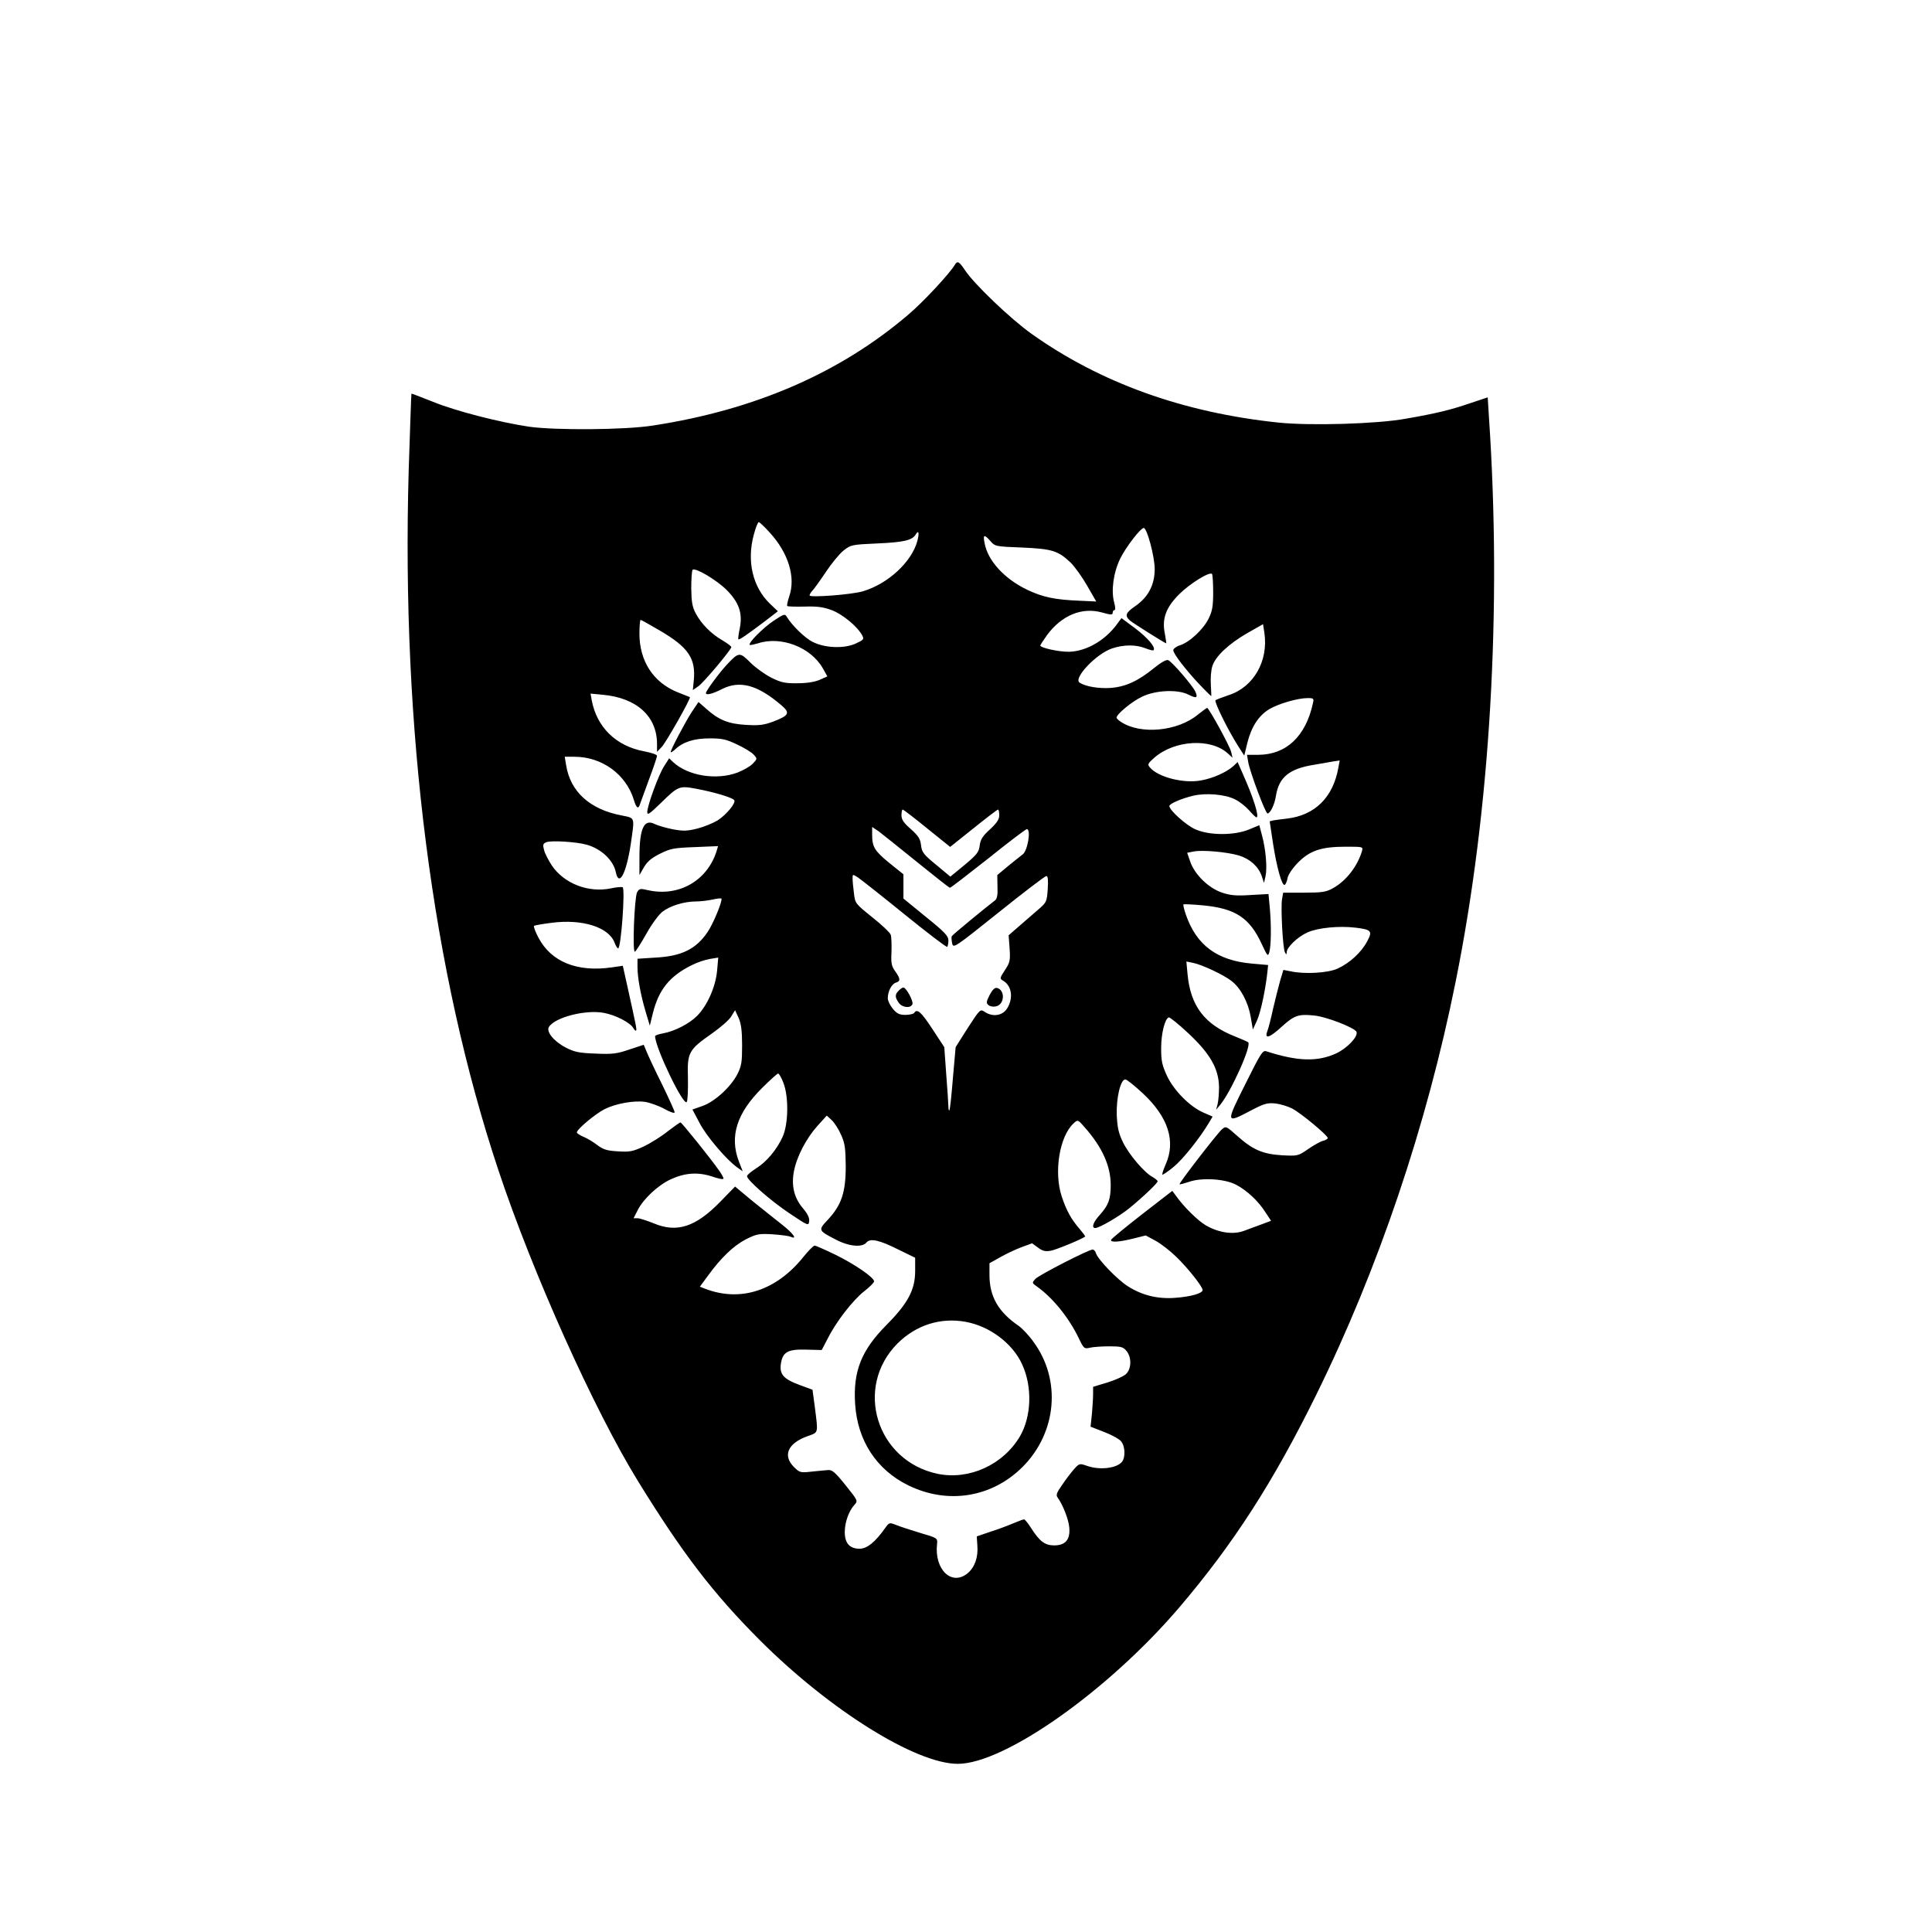 <?xml version="1.0" standalone="no"?>
<!DOCTYPE svg PUBLIC "-//W3C//DTD SVG 20010904//EN"
 "http://www.w3.org/TR/2001/REC-SVG-20010904/DTD/svg10.dtd">
<svg version="1.0" xmlns="http://www.w3.org/2000/svg"
 width="988pt" height="988pt" viewBox="0 0 988 988"
 preserveAspectRatio="xMidYMid meet">
<g transform="translate(0,988) scale(0.1,-0.1)"
fill="#000000" stroke="none">
<path d="M4883 8526 c-25 -43 -160 -189 -238 -255 -349 -298 -784 -487 -1305
-567 -144 -23 -501 -25 -635 -6 -153 23 -375 80 -490 127 -60 24 -110 43 -111
42 -1 -1 -7 -177 -14 -392 -38 -1326 121 -2566 459 -3580 174 -523 489 -1225
714 -1590 228 -370 384 -574 626 -816 356 -355 795 -629 1009 -629 239 0 769
374 1132 799 277 325 480 640 700 1086 318 645 566 1378 714 2115 177 877 237
1905 170 2891 l-6 97 -87 -29 c-102 -35 -175 -53 -331 -80 -146 -27 -489 -37
-652 -20 -487 51 -910 203 -1263 454 -107 76 -294 255 -340 325 -30 45 -39 50
-52 28z m-947 -1369 c96 -105 134 -229 100 -327 -8 -24 -13 -47 -10 -49 3 -3
43 -4 88 -3 65 2 95 -2 139 -18 56 -21 132 -84 156 -129 11 -20 8 -23 -35 -43
-59 -26 -158 -22 -219 10 -39 19 -107 86 -131 127 -10 17 -14 16 -67 -19 -54
-36 -132 -114 -123 -124 3 -2 21 2 42 8 118 39 271 -20 332 -128 l23 -41 -38
-17 c-24 -11 -65 -18 -113 -18 -64 -1 -84 3 -135 28 -33 17 -81 51 -108 78
-54 54 -59 54 -118 -9 -38 -40 -109 -136 -109 -147 0 -13 33 -5 82 20 91 46
181 22 302 -81 49 -41 42 -54 -42 -86 -47 -17 -71 -20 -137 -16 -91 5 -141 26
-204 83 l-39 34 -35 -52 c-34 -53 -107 -191 -107 -204 0 -4 10 2 23 14 40 38
97 56 177 56 63 0 85 -5 141 -32 36 -17 74 -40 84 -52 18 -20 18 -21 -5 -45
-13 -14 -48 -34 -79 -46 -107 -40 -252 -17 -328 53 l-21 20 -25 -39 c-28 -42
-87 -203 -87 -236 0 -18 12 -9 68 45 92 90 95 91 189 73 84 -16 173 -42 187
-56 13 -12 -38 -75 -85 -105 -22 -13 -67 -32 -102 -41 -52 -13 -72 -14 -126
-4 -35 7 -77 19 -93 27 -55 28 -78 -23 -78 -171 l0 -90 23 40 c17 29 38 47 82
69 54 27 72 30 179 34 l118 5 -7 -24 c-48 -154 -195 -237 -353 -201 -38 9 -43
8 -54 -11 -14 -28 -25 -312 -11 -304 6 4 32 45 59 93 26 47 63 97 81 111 40
31 112 53 172 53 25 0 64 5 86 10 22 5 41 7 44 5 8 -8 -42 -131 -71 -172 -59
-87 -133 -123 -265 -130 l-93 -6 0 -42 c0 -54 16 -143 42 -230 l21 -70 16 65
c30 119 85 188 198 244 27 14 69 28 93 32 l43 7 -6 -68 c-8 -83 -50 -177 -102
-230 -41 -41 -117 -80 -177 -90 -21 -4 -38 -10 -38 -14 1 -60 147 -363 162
-336 5 8 7 63 6 122 -4 131 3 144 123 228 44 31 89 70 99 88 l19 31 18 -39
c13 -29 18 -67 18 -140 0 -87 -3 -106 -24 -148 -34 -66 -116 -141 -179 -163
l-51 -18 36 -68 c35 -68 138 -189 193 -228 l28 -20 -20 52 c-48 127 -10 246
119 374 41 41 78 74 82 74 5 0 17 -21 27 -47 28 -71 26 -212 -4 -277 -30 -66
-82 -128 -137 -162 -25 -16 -45 -33 -45 -39 0 -19 120 -125 216 -189 97 -65
99 -66 102 -41 2 17 -8 38 -32 66 -45 53 -60 115 -46 189 14 74 62 167 120
232 l48 53 25 -23 c14 -13 36 -47 48 -75 20 -44 23 -69 24 -162 0 -133 -22
-197 -90 -271 -52 -55 -52 -56 39 -103 66 -35 135 -42 157 -15 19 23 66 13
165 -37 l84 -41 0 -67 c0 -96 -36 -165 -146 -276 -129 -130 -172 -237 -161
-405 12 -187 109 -336 272 -416 203 -99 428 -62 585 95 175 176 198 445 55
639 -23 33 -58 69 -76 82 -104 71 -149 150 -149 260 l0 60 52 29 c29 17 78 40
109 52 l57 21 30 -22 c24 -18 38 -21 66 -16 28 5 158 59 175 72 2 2 -10 18
-26 37 -44 50 -69 95 -93 167 -42 125 -12 310 61 376 21 19 21 19 56 -21 90
-102 133 -198 133 -295 0 -72 -11 -103 -55 -152 -35 -38 -45 -68 -24 -68 21 0
125 61 175 102 72 59 144 128 144 137 0 4 -12 14 -26 22 -42 22 -120 114 -151
177 -22 45 -29 74 -32 139 -3 88 19 183 44 183 7 0 47 -32 89 -71 130 -121
170 -245 117 -364 -12 -27 -19 -50 -17 -52 2 -2 28 15 57 39 48 39 135 148
183 229 l17 29 -46 20 c-70 30 -153 114 -188 190 -25 54 -29 77 -29 140 0 74
19 151 39 157 5 2 51 -35 101 -82 111 -104 154 -180 156 -273 0 -31 -3 -70 -7
-87 l-8 -30 21 25 c57 70 162 304 143 320 -4 3 -35 17 -68 30 -155 61 -227
156 -242 318 l-6 65 34 -7 c45 -9 155 -60 196 -92 47 -35 86 -109 99 -184 l11
-65 21 46 c19 40 45 165 54 254 l3 30 -80 7 c-180 15 -287 94 -341 252 -9 26
-14 49 -12 51 2 2 47 0 101 -5 166 -16 238 -64 300 -199 28 -60 31 -64 38 -41
9 33 11 128 3 223 l-7 75 -92 -5 c-72 -5 -103 -2 -145 12 -69 23 -140 92 -163
158 l-16 46 36 7 c45 8 169 -3 229 -21 56 -17 99 -56 116 -104 l12 -36 8 35
c9 43 1 137 -18 207 l-14 53 -53 -22 c-75 -31 -203 -31 -274 1 -48 21 -133 98
-133 119 0 12 63 39 123 53 64 15 163 7 213 -19 23 -11 55 -37 72 -56 17 -20
34 -36 37 -36 17 0 -15 101 -70 224 l-26 59 -22 -21 c-35 -31 -103 -62 -165
-73 -89 -17 -221 17 -262 67 -13 15 -10 20 24 50 104 90 289 100 375 21 l24
-22 -7 30 c-7 30 -114 225 -123 225 -2 0 -24 -16 -48 -35 -103 -85 -292 -103
-392 -37 -13 8 -23 18 -23 22 0 18 79 83 130 107 69 34 185 39 239 10 40 -20
48 -16 34 16 -14 31 -120 154 -139 161 -10 4 -37 -12 -72 -40 -82 -67 -146
-96 -222 -102 -62 -4 -128 7 -159 27 -34 22 85 148 166 175 59 20 123 20 170
1 20 -8 39 -13 42 -10 13 13 -29 63 -94 112 l-70 52 -20 -27 c-61 -86 -159
-143 -248 -145 -51 -1 -147 20 -147 32 0 3 16 27 35 54 75 101 178 143 280
115 46 -13 55 -13 55 -2 0 8 4 14 9 14 6 0 5 16 -1 38 -17 61 -4 155 31 226
29 59 104 156 120 156 17 0 56 -147 56 -210 0 -81 -33 -144 -100 -190 -49 -34
-54 -48 -27 -73 15 -13 180 -117 186 -117 1 0 -2 22 -7 49 -16 76 5 134 73
202 54 54 155 117 168 104 3 -3 6 -45 6 -93 0 -71 -4 -96 -23 -135 -27 -55
-97 -121 -147 -137 -19 -6 -34 -18 -34 -25 0 -18 64 -101 133 -174 32 -34 60
-61 61 -61 1 0 0 27 -2 59 -2 32 1 75 8 95 16 50 83 113 178 168 l81 46 7 -45
c21 -143 -55 -277 -183 -318 -32 -11 -62 -22 -67 -26 -8 -7 63 -152 118 -238
l29 -45 16 66 c21 83 59 140 113 172 48 28 145 56 195 56 31 0 33 -2 27 -27
-37 -169 -136 -262 -278 -263 l-59 0 6 -36 c8 -49 88 -264 99 -264 14 0 36 45
43 90 15 95 68 139 195 159 36 6 80 14 98 17 l33 5 -7 -38 c-27 -151 -120
-242 -261 -259 -26 -3 -57 -7 -69 -9 l-21 -5 17 -113 c19 -123 46 -220 60
-212 5 3 12 19 15 37 4 18 28 52 55 79 60 60 119 79 242 79 88 0 89 0 83 -22
-23 -79 -83 -155 -150 -191 -34 -19 -56 -22 -147 -22 l-106 0 -6 -34 c-7 -45
4 -252 15 -271 7 -13 8 -13 9 0 0 26 57 80 107 102 54 24 162 34 245 24 82
-10 88 -17 59 -71 -30 -56 -89 -110 -150 -138 -49 -23 -170 -30 -242 -14 l-36
7 -17 -57 c-9 -32 -25 -96 -36 -143 -10 -47 -23 -98 -29 -113 -16 -43 11 -35
74 23 63 57 85 65 163 57 62 -5 211 -63 219 -84 9 -24 -48 -84 -104 -110 -96
-44 -197 -41 -358 11 -18 6 -30 -14 -107 -169 -101 -201 -100 -202 29 -134 69
36 84 40 125 36 26 -3 65 -15 86 -26 43 -22 182 -137 182 -151 0 -4 -11 -11
-24 -14 -13 -3 -47 -22 -76 -42 -52 -36 -54 -36 -134 -32 -98 6 -150 28 -230
100 -56 50 -57 50 -78 32 -27 -25 -220 -275 -216 -280 2 -2 24 4 48 12 65 23
182 16 240 -14 56 -29 114 -83 151 -141 l29 -44 -48 -18 c-26 -9 -67 -25 -92
-34 -55 -20 -129 -9 -194 29 -41 24 -112 94 -151 149 l-20 27 -155 -120 c-85
-66 -156 -125 -158 -130 -5 -15 40 -12 113 6 l64 16 50 -27 c28 -15 75 -52
106 -82 60 -58 135 -153 135 -170 0 -17 -59 -34 -140 -40 -90 -7 -170 13 -242
59 -53 33 -153 137 -163 168 -3 11 -11 20 -17 20 -21 0 -274 -130 -293 -150
-18 -20 -18 -21 6 -38 80 -56 163 -157 215 -264 26 -55 29 -57 58 -50 17 4 62
7 99 7 60 0 71 -3 88 -24 27 -33 25 -92 -3 -118 -13 -12 -56 -31 -95 -43 l-73
-22 0 -36 c0 -21 -3 -66 -6 -102 l-7 -66 72 -28 c39 -15 78 -37 86 -49 16 -22
20 -64 9 -92 -16 -41 -112 -57 -186 -31 -37 13 -39 13 -67 -19 -16 -18 -43
-54 -61 -81 -27 -38 -31 -50 -21 -63 26 -36 55 -109 59 -151 6 -63 -19 -93
-77 -93 -48 0 -75 21 -119 90 -15 24 -31 43 -35 43 -5 0 -29 -9 -55 -20 -26
-11 -78 -31 -117 -43 l-70 -24 3 -46 c5 -61 -13 -111 -49 -142 -82 -68 -172
18 -157 150 3 29 2 30 -87 56 -49 15 -105 33 -124 41 -33 13 -34 12 -55 -17
-50 -71 -92 -105 -130 -105 -51 0 -76 28 -76 85 0 50 21 109 50 140 18 20 17
21 -46 100 -55 68 -69 80 -92 77 -15 -1 -53 -5 -84 -8 -54 -6 -59 -5 -88 24
-59 59 -31 122 71 158 56 20 53 12 36 148 l-12 89 -65 24 c-82 30 -104 54 -97
107 9 62 35 77 131 74 l78 -2 31 59 c42 85 130 198 187 242 27 21 49 43 50 50
0 20 -99 88 -199 137 -52 25 -99 46 -105 46 -6 0 -31 -25 -56 -56 -139 -174
-322 -234 -503 -165 l-28 11 42 57 c67 92 130 152 193 185 54 27 66 30 135 26
42 -3 84 -8 95 -13 37 -16 11 19 -48 65 -32 25 -98 78 -148 118 l-89 74 -77
-79 c-125 -128 -221 -159 -339 -109 -35 14 -72 26 -83 26 l-20 0 21 41 c29 58
104 128 169 158 74 34 140 38 213 14 31 -11 57 -16 57 -10 0 5 -10 23 -22 40
-39 57 -192 247 -198 247 -4 0 -33 -21 -66 -46 -32 -26 -87 -60 -122 -77 -55
-25 -71 -29 -131 -25 -56 3 -75 9 -105 31 -20 16 -52 35 -71 43 -19 8 -35 18
-35 23 0 16 95 95 142 119 59 29 150 45 207 37 25 -4 70 -20 99 -36 30 -17 52
-24 52 -17 0 6 -29 70 -64 142 -36 72 -71 147 -79 167 l-15 36 -73 -24 c-64
-22 -87 -25 -174 -21 -84 3 -108 8 -152 31 -60 31 -101 81 -86 105 31 50 189
90 282 72 59 -11 135 -50 150 -78 5 -9 11 -15 14 -12 4 5 0 25 -44 223 l-24
108 -55 -8 c-178 -26 -311 28 -376 151 -16 30 -26 57 -23 61 3 3 44 10 91 16
156 20 291 -22 321 -102 6 -16 14 -29 18 -29 15 0 37 304 23 313 -5 2 -32 0
-59 -6 -116 -24 -240 24 -303 117 -17 26 -36 62 -40 80 -7 26 -5 32 12 39 25
10 155 2 207 -13 74 -21 135 -79 148 -139 16 -79 53 -10 76 138 21 147 25 136
-47 151 -162 31 -262 122 -283 258 l-7 42 49 0 c142 0 265 -90 305 -222 12
-41 23 -48 31 -20 3 9 24 66 46 126 23 61 41 115 41 121 0 6 -30 16 -67 23
-143 27 -241 123 -267 261 l-6 34 63 -6 c173 -16 277 -110 277 -252 l0 -40 24
25 c22 23 151 250 144 255 -2 1 -30 12 -63 25 -124 50 -195 159 -195 300 0 39
3 70 6 70 3 0 48 -25 99 -55 145 -85 184 -142 173 -255 l-5 -49 29 20 c28 20
168 187 168 200 0 4 -20 19 -45 34 -59 34 -109 85 -137 138 -18 34 -22 59 -23
129 0 47 3 90 7 94 13 13 120 -50 173 -102 64 -64 84 -120 68 -198 -6 -28 -9
-53 -7 -55 4 -5 43 22 137 93 l65 50 -42 40 c-87 85 -118 217 -81 352 9 35 21
64 25 64 4 0 30 -24 56 -53z m755 -44 c-29 -107 -150 -219 -279 -257 -58 -17
-272 -33 -272 -21 0 5 7 17 16 26 9 10 40 53 68 95 28 42 68 91 89 108 38 30
41 31 175 37 135 6 177 16 195 46 15 25 19 7 8 -34z m374 0 c23 -27 26 -28
162 -33 154 -7 184 -16 249 -78 21 -21 59 -74 84 -118 l46 -80 -86 4 c-125 5
-187 18 -267 56 -117 56 -202 149 -218 239 -9 44 -2 46 30 10z m-324 -1469
l118 -95 119 95 c66 53 122 96 126 96 3 0 6 -13 6 -29 0 -21 -12 -39 -47 -72
-38 -34 -49 -52 -53 -83 -4 -34 -15 -47 -77 -99 l-73 -60 -72 60 c-65 53 -74
65 -78 101 -4 33 -14 48 -52 82 -37 32 -48 49 -48 71 0 16 3 29 6 29 4 0 60
-43 125 -96z m-53 -171 c90 -73 166 -133 170 -133 4 0 92 68 196 150 103 83
192 150 197 150 23 0 4 -113 -22 -130 -5 -4 -36 -28 -69 -55 l-60 -50 1 -59
c2 -41 -2 -62 -12 -70 -50 -38 -219 -177 -222 -184 -2 -4 -1 -20 2 -35 6 -28
9 -26 238 157 127 102 237 186 244 186 8 0 10 -20 7 -66 -4 -62 -7 -69 -40
-98 -20 -17 -64 -55 -98 -85 l-62 -54 5 -68 c4 -61 2 -71 -24 -110 -26 -40
-27 -44 -11 -53 43 -24 55 -82 27 -135 -22 -44 -74 -55 -119 -26 -23 16 -24
15 -87 -82 l-62 -98 -14 -159 c-7 -88 -15 -162 -18 -164 -3 -3 -5 6 -5 19 0
13 -5 87 -11 164 l-10 140 -61 93 c-57 87 -78 106 -93 82 -3 -5 -24 -10 -45
-10 -30 0 -43 6 -64 31 -14 17 -26 41 -26 54 0 35 20 74 42 80 24 8 23 20 -4
58 -19 26 -22 42 -19 99 1 37 0 77 -4 88 -3 10 -46 51 -94 89 -87 70 -88 71
-94 123 -4 29 -7 63 -7 76 0 22 0 22 27 5 15 -10 123 -95 240 -190 116 -94
214 -169 217 -165 3 3 6 18 6 33 0 22 -19 43 -115 120 l-115 94 0 62 0 62 -71
57 c-76 62 -89 83 -89 145 l0 40 33 -22 c17 -13 105 -83 195 -156z m252 -2353
c123 -23 239 -111 287 -217 53 -115 48 -266 -11 -368 -86 -146 -260 -225 -421
-192 -313 66 -429 442 -205 667 96 95 221 134 350 110z"/>
<path d="M4596 4814 c-20 -19 -20 -34 0 -62 17 -25 62 -30 70 -7 6 15 -32 85
-46 85 -5 0 -16 -7 -24 -16z"/>
<path d="M5061 4792 c-18 -35 -18 -42 -6 -52 8 -7 26 -10 40 -6 44 11 45 86 2
94 -10 2 -23 -11 -36 -36z"/>
</g>
</svg>
